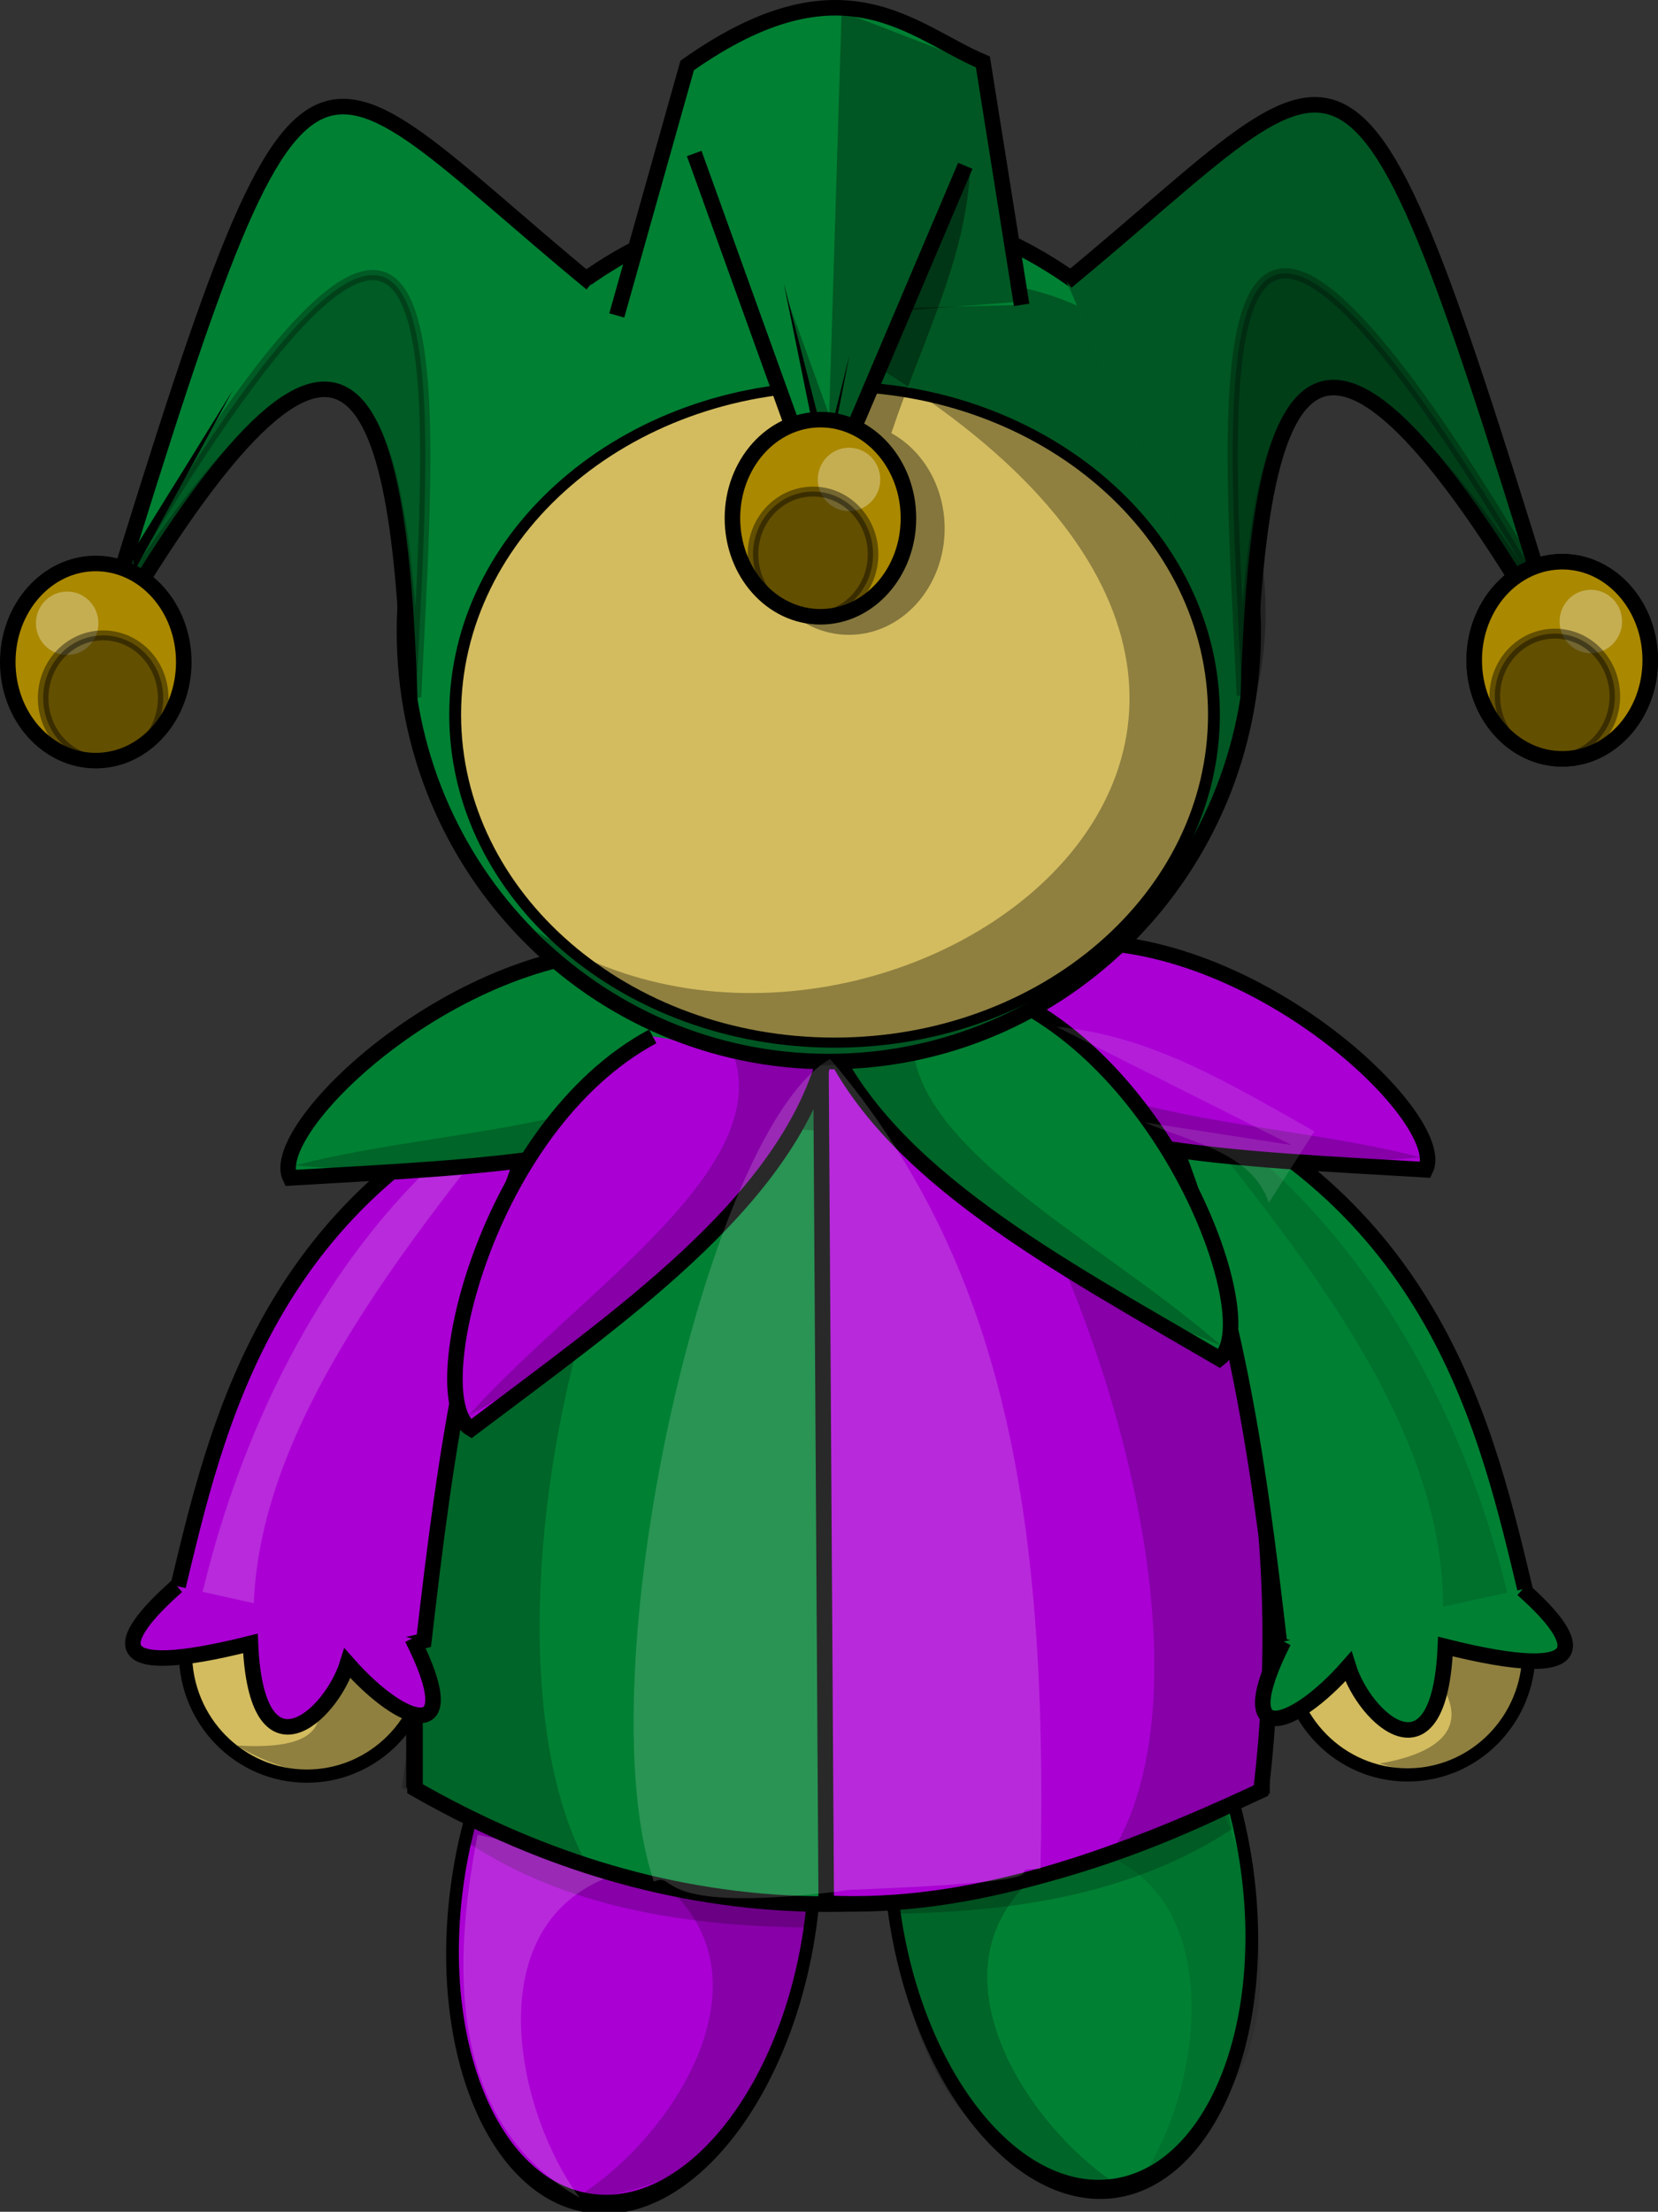 <?xml version="1.0" encoding="UTF-8" standalone="no"?>
<!-- Created with Inkscape (http://www.inkscape.org/) -->

<svg
   xmlns:dc="http://purl.org/dc/elements/1.1/"
   xmlns:cc="http://creativecommons.org/ns#"
   xmlns:rdf="http://www.w3.org/1999/02/22-rdf-syntax-ns#"
   xmlns:svg="http://www.w3.org/2000/svg"
   xmlns="http://www.w3.org/2000/svg"
   xmlns:sodipodi="http://sodipodi.sourceforge.net/DTD/sodipodi-0.dtd"
   xmlns:inkscape="http://www.inkscape.org/namespaces/inkscape"
   width="426.974"
   height="569.522"
   id="svg7305"
   version="1.1"
   inkscape:version="0.48.3.1 r9886"
   sodipodi:docname="arlequin.svg">
  <rect width="100%" height="100%" fill="#333333" stroke="none"/>
  <defs
     id="defs7307">
    <inkscape:perspective
       sodipodi:type="inkscape:persp3d"
       inkscape:vp_x="0 : 240 : 1"
       inkscape:vp_y="0 : 1000 : 0"
       inkscape:vp_z="640 : 240 : 1"
       inkscape:persp3d-origin="320 : 160 : 1"
       id="perspective7313" />
    <inkscape:perspective
       id="perspective7230"
       inkscape:persp3d-origin="0.5 : 0.33333333 : 1"
       inkscape:vp_z="1 : 0.5 : 1"
       inkscape:vp_y="0 : 1000 : 0"
       inkscape:vp_x="0 : 0.5 : 1"
       sodipodi:type="inkscape:persp3d" />
    <inkscape:perspective
       id="perspective7570"
       inkscape:persp3d-origin="0.5 : 0.33333333 : 1"
       inkscape:vp_z="1 : 0.5 : 1"
       inkscape:vp_y="0 : 1000 : 0"
       inkscape:vp_x="0 : 0.5 : 1"
       sodipodi:type="inkscape:persp3d" />
    <inkscape:perspective
       id="perspective8609"
       inkscape:persp3d-origin="0.5 : 0.33333333 : 1"
       inkscape:vp_z="1 : 0.5 : 1"
       inkscape:vp_y="0 : 1000 : 0"
       inkscape:vp_x="0 : 0.5 : 1"
       sodipodi:type="inkscape:persp3d" />
    <inkscape:perspective
       id="perspective14795"
       inkscape:persp3d-origin="0.5 : 0.33333333 : 1"
       inkscape:vp_z="1 : 0.5 : 1"
       inkscape:vp_y="0 : 1000 : 0"
       inkscape:vp_x="0 : 0.5 : 1"
       sodipodi:type="inkscape:persp3d" />
    <inkscape:perspective
       id="perspective4925"
       inkscape:persp3d-origin="0.5 : 0.33333333 : 1"
       inkscape:vp_z="1 : 0.5 : 1"
       inkscape:vp_y="0 : 1000 : 0"
       inkscape:vp_x="0 : 0.5 : 1"
       sodipodi:type="inkscape:persp3d" />
    <inkscape:perspective
       id="perspective4946"
       inkscape:persp3d-origin="0.5 : 0.33333333 : 1"
       inkscape:vp_z="1 : 0.5 : 1"
       inkscape:vp_y="0 : 1000 : 0"
       inkscape:vp_x="0 : 0.5 : 1"
       sodipodi:type="inkscape:persp3d" />
    <inkscape:perspective
       id="perspective3656"
       inkscape:persp3d-origin="0.5 : 0.33333333 : 1"
       inkscape:vp_z="1 : 0.5 : 1"
       inkscape:vp_y="0 : 1000 : 0"
       inkscape:vp_x="0 : 0.5 : 1"
       sodipodi:type="inkscape:persp3d" />
    <inkscape:perspective
       id="perspective3677"
       inkscape:persp3d-origin="0.5 : 0.33333333 : 1"
       inkscape:vp_z="1 : 0.5 : 1"
       inkscape:vp_y="0 : 1000 : 0"
       inkscape:vp_x="0 : 0.5 : 1"
       sodipodi:type="inkscape:persp3d" />
    <inkscape:perspective
       id="perspective7778"
       inkscape:persp3d-origin="0.5 : 0.33333333 : 1"
       inkscape:vp_z="1 : 0.5 : 1"
       inkscape:vp_y="0 : 1000 : 0"
       inkscape:vp_x="0 : 0.5 : 1"
       sodipodi:type="inkscape:persp3d" />
    <inkscape:perspective
       id="perspective8451"
       inkscape:persp3d-origin="0.5 : 0.33333333 : 1"
       inkscape:vp_z="1 : 0.5 : 1"
       inkscape:vp_y="0 : 1000 : 0"
       inkscape:vp_x="0 : 0.5 : 1"
       sodipodi:type="inkscape:persp3d" />
    <inkscape:perspective
       id="perspective8088"
       inkscape:persp3d-origin="0.5 : 0.33333333 : 1"
       inkscape:vp_z="1 : 0.5 : 1"
       inkscape:vp_y="0 : 1000 : 0"
       inkscape:vp_x="0 : 0.5 : 1"
       sodipodi:type="inkscape:persp3d" />
    <inkscape:perspective
       id="perspective7645"
       inkscape:persp3d-origin="0.5 : 0.33333333 : 1"
       inkscape:vp_z="1 : 0.5 : 1"
       inkscape:vp_y="0 : 1000 : 0"
       inkscape:vp_x="0 : 0.5 : 1"
       sodipodi:type="inkscape:persp3d" />
    <inkscape:perspective
       id="perspective9217"
       inkscape:persp3d-origin="0.5 : 0.33333333 : 1"
       inkscape:vp_z="1 : 0.5 : 1"
       inkscape:vp_y="0 : 1000 : 0"
       inkscape:vp_x="0 : 0.5 : 1"
       sodipodi:type="inkscape:persp3d" />
    <inkscape:perspective
       id="perspective17903"
       inkscape:persp3d-origin="0.5 : 0.33333333 : 1"
       inkscape:vp_z="1 : 0.5 : 1"
       inkscape:vp_y="0 : 1000 : 0"
       inkscape:vp_x="0 : 0.5 : 1"
       sodipodi:type="inkscape:persp3d" />
  </defs>
  <sodipodi:namedview
     id="base"
     pagecolor="#ffffff"
     bordercolor="#666666"
     borderopacity="1.0"
     inkscape:pageopacity="0.0"
     inkscape:pageshadow="2"
     inkscape:zoom="0.5478135"
     inkscape:cx="506.75008"
     inkscape:cy="325.87217"
     inkscape:current-layer="g16060"
     inkscape:document-units="px"
     showgrid="false"
     inkscape:window-width="1264"
     inkscape:window-height="715"
     inkscape:window-x="0"
     inkscape:window-y="48"
     inkscape:window-maximized="1"
     fit-margin-top="0"
     fit-margin-left="0"
     fit-margin-right="0"
     fit-margin-bottom="0" />
  <g
     id="layer1"
     inkscape:label="Layer 1"
     inkscape:groupmode="layer"
     transform="translate(-26.513,153.448)">
    <g
       id="g16060"
       transform="matrix(4,0,0,4,-6369.897,-4661.514)">
      <path
         d="m 311.429,356.416 c 0,15.286 -12.232,27.679 -27.321,27.679 -15.089,0 -27.321,-12.392 -27.321,-27.679 0,-15.286 12.232,-27.679 27.321,-27.679 15.089,0 27.321,12.392 27.321,27.679 z"
         sodipodi:ry="27.678572"
         sodipodi:rx="27.321428"
         sodipodi:cy="356.41592"
         sodipodi:cx="284.10715"
         id="path5403-8-7-2-3-7-7-1-4-9-5-1-55"
         style="color:#000000;fill:#d3bc5f;fill-opacity:1;fill-rule:nonzero;stroke:#000000;stroke-width:2.982px;stroke-linecap:butt;stroke-linejoin:miter;stroke-miterlimit:4;stroke-opacity:1;stroke-dasharray:none;stroke-dashoffset:0;marker:none;visibility:visible;display:inline;overflow:visible;enable-background:accumulate"
         sodipodi:type="arc"
         transform="matrix(0.286,0,0,0.286,1537.602,1131.502)" />
      <path
         sodipodi:nodetypes="ccccccc"
         id="path6893-1-9-3-4-6-5-0-7-1-6-98"
         d="m 1611.423,1231.933 7.702,3.157 c 1.744,3.791 -0.856,4.516 -4.798,4.293 5.602,3.283 8.764,1.413 11.364,-1.641 0.2,-2.095 1.31,-5.31 -0.505,-4.925 -4.714,1.919 -9.428,-0.71 -14.142,-2.273 l 0.379,1.389 z"
         style="opacity:0.322;color:#000000;fill:#000000;fill-opacity:1;fill-rule:nonzero;stroke:none;stroke-width:1px;marker:none;visibility:visible;display:inline;overflow:visible;enable-background:accumulate"
         inkscape:connector-curvature="0" />
      <g
         transform="translate(1287.742,38.988)"
         id="g7252-6-9-4-2-1-9-61-2">
        <path
           transform="matrix(0.286,0,0,0.286,320.72,1092.437)"
           sodipodi:type="arc"
           style="color:#000000;fill:#d3bc5f;fill-opacity:1;fill-rule:nonzero;stroke:#000000;stroke-width:2.982px;stroke-linecap:butt;stroke-linejoin:miter;stroke-miterlimit:4;stroke-opacity:1;stroke-dasharray:none;stroke-dashoffset:0;marker:none;visibility:visible;display:inline;overflow:visible;enable-background:accumulate"
           id="path5403-8-9-1-0-74-3-3-8-6-5-8-55-2"
           sodipodi:cx="284.10715"
           sodipodi:cy="356.41592"
           sodipodi:rx="27.321428"
           sodipodi:ry="27.678572"
           d="m 311.429,356.416 c 0,15.286 -12.232,27.679 -27.321,27.679 -15.089,0 -27.321,-12.392 -27.321,-27.679 0,-15.286 12.232,-27.679 27.321,-27.679 15.089,0 27.321,12.392 27.321,27.679 z" />
        <g
           id="g7249-2-1-1-7-9-4-4-2">
          <path
             sodipodi:nodetypes="ccccccc"
             id="path6893-5-9-7-1-0-9-0-5-7-8-7-7"
             d="m 394.433,1196.012 9.284,-0.16 c 2.546,3.306 0.352,5.04 -3.54,5.702 6.194,1.95 7.564,-1.583 9.416,-5.141 l -0.498,-4.263 c -4.167,2.923 -9.326,1.547 -14.27,1.076 -0.596,1.86 -0.262,1.86 -0.392,2.787 z"
             style="opacity:0.322;color:#000000;fill:#000000;fill-opacity:1;fill-rule:nonzero;stroke:none;stroke-width:1px;marker:none;visibility:visible;display:inline;overflow:visible;enable-background:accumulate"
             inkscape:connector-curvature="0" />
        </g>
      </g>
      <path
         sodipodi:nodetypes="cccc"
         id="path9073-8-4-3"
         d="m 1668.851,1249.153 2.365,-15.691 -2.729,15.51 0.364,0.182 z"
         style="fill:#000000;stroke:none"
         inkscape:connector-curvature="0" />
      <g
         id="g5353-2-9-3-4-6-9-7"
         transform="translate(821.601,-559.932)">
        <path
           sodipodi:type="arc"
           style="color:#000000;fill:#008033;fill-opacity:1;fill-rule:nonzero;stroke:#000000;stroke-width:0.552px;stroke-linecap:butt;stroke-linejoin:miter;stroke-miterlimit:4;stroke-opacity:1;stroke-dasharray:none;stroke-dashoffset:0;marker:none;visibility:visible;display:inline;overflow:visible;enable-background:accumulate"
           id="path6017-7-5-3-1-0-8-7-4-1-8-3-2-5"
           sodipodi:cx="266.68027"
           sodipodi:cy="450.3295"
           sodipodi:rx="7.8286824"
           sodipodi:ry="8.6494312"
           d="m 274.509,450.329 c 0,4.777 -3.505,8.649 -7.829,8.649 -4.324,0 -7.829,-3.872 -7.829,-8.649 0,-4.777 3.505,-8.649 7.829,-8.649 4.324,0 7.829,3.872 7.829,8.649 z"
           transform="matrix(-1.454,0.151,0.297,2.225,1100.427,766.358)" />
        <path
           sodipodi:type="arc"
           style="color:#000000;fill:#aa00d4;fill-opacity:1;fill-rule:nonzero;stroke:#000000;stroke-width:0.552px;stroke-linecap:butt;stroke-linejoin:miter;stroke-miterlimit:4;stroke-opacity:1;stroke-dasharray:none;stroke-dashoffset:0;marker:none;visibility:visible;display:inline;overflow:visible;enable-background:accumulate"
           id="path6017-6-6-5-9-9-2-8-1-7-9-0-64"
           sodipodi:cx="266.68027"
           sodipodi:cy="450.3295"
           sodipodi:rx="7.8286824"
           sodipodi:ry="8.6494312"
           d="m 274.509,450.329 c 0,4.777 -3.505,8.649 -7.829,8.649 -4.324,0 -7.829,-3.872 -7.829,-8.649 0,-4.777 3.505,-8.649 7.829,-8.649 4.324,0 7.829,3.872 7.829,8.649 z"
           transform="matrix(1.454,0.151,-0.297,2.225,564.301,767.319)" />
        <path
           style="color:#000000;fill:#cccccc;fill-opacity:1;fill-rule:nonzero;stroke:#000000;stroke-width:1px;stroke-linecap:butt;stroke-linejoin:miter;stroke-miterlimit:4;stroke-opacity:1;stroke-dasharray:none;stroke-dashoffset:0;marker:none;visibility:visible;display:inline;overflow:visible;enable-background:accumulate"
           d="m 804.152,1777.339 c 19.203,7.795 37.233,6.68 54.531,0 l 0,24.379 c -21.496,11.198 -39.644,8.531 -54.531,0 l 0,-24.379 z"
           id="rect5545-7-1-48-4-4-2-1-0-1-4-2-63"
           sodipodi:nodetypes="ccccc"
           inkscape:connector-curvature="0" />
        <path
           style="color:#000000;fill:#cccccc;fill-opacity:1;fill-rule:nonzero;stroke:none;stroke-width:1px;marker:none;visibility:visible;display:inline;overflow:visible;enable-background:accumulate"
           d="m 807.098,1776.703 -0.64,4.07 c 16.524,4.161 34.608,6.966 51.601,-0.833 -0.331,-1.544 -0.662,-2.933 -0.993,-4.312 l -49.968,1.075 z"
           id="path3059-3-0-7-6-2-3-7-8-3-7"
           sodipodi:nodetypes="ccccc"
           inkscape:connector-curvature="0" />
        <g
           id="g5345-1-9-4-2-1-75-9">
          <path
             sodipodi:nodetypes="cccc"
             id="path6197-8-2-6-8-5-2-0-3-0-7-2-9-7"
             d="m 851.498,1826.369 c 3.67,-6.06 5.128,-19.392 -5.57,-20.706 l 9.823,-3.211 c 3.564,7.726 5.453,18.363 -4.252,23.917 z"
             style="opacity:0.103;color:#000000;fill:#000000;fill-opacity:1;fill-rule:nonzero;stroke:none;stroke-width:1px;marker:none;visibility:visible;display:inline;overflow:visible;enable-background:accumulate"
             inkscape:connector-curvature="0" />
          <path
             sodipodi:nodetypes="ccccc"
             id="path6139-0-8-9-6-1-6-9-3-2-9-22-49"
             d="m 808.025,1804.069 c 7.578,3.143 14.951,4.95 22.054,5 l -0.625,1.964 c -7.965,-0.108 -15.479,-1.311 -21.786,-5.446 l 0.357,-1.518 z"
             style="opacity:0.21;color:#000000;fill:#000000;fill-opacity:1;fill-rule:nonzero;stroke:none;stroke-width:1px;marker:none;visibility:visible;display:inline;overflow:visible;enable-background:accumulate"
             inkscape:connector-curvature="0" />
          <path
             sodipodi:nodetypes="ccccc"
             id="path6139-9-4-9-6-9-3-1-0-9-2-3-8-1"
             d="m 856.463,1803.176 c -7.578,3.143 -14.951,4.95 -22.054,5 l 0.625,1.964 c 7.965,-0.108 15.479,-1.311 21.786,-5.446 l -0.357,-1.518 z"
             style="opacity:0.21;color:#000000;fill:#000000;fill-opacity:1;fill-rule:nonzero;stroke:none;stroke-width:1px;marker:none;visibility:visible;display:inline;overflow:visible;enable-background:accumulate"
             inkscape:connector-curvature="0" />
          <path
             sodipodi:nodetypes="cccc"
             id="path6197-17-7-2-2-3-5-8-1-6-9-97-7"
             d="m 814.543,1828.444 c 6.089,-3.622 13.645,-14.703 4.821,-20.893 l 10.179,1.786 c -0.487,8.494 -3.823,18.77 -15,19.107 z"
             style="opacity:0.21;color:#000000;fill:#000000;fill-opacity:1;fill-rule:nonzero;stroke:none;stroke-width:1px;marker:none;visibility:visible;display:inline;overflow:visible;enable-background:accumulate"
             inkscape:connector-curvature="0" />
          <path
             sodipodi:nodetypes="cccc"
             id="path6197-1-9-3-1-2-3-9-8-9-1-0-36-06"
             d="m 849.908,1827.885 c -6.089,-3.622 -13.645,-14.703 -4.821,-20.893 l -10.179,1.786 c 0.487,8.494 3.823,18.77 15,19.107 z"
             style="opacity:0.21;color:#000000;fill:#000000;fill-opacity:1;fill-rule:nonzero;stroke:none;stroke-width:1px;marker:none;visibility:visible;display:inline;overflow:visible;enable-background:accumulate"
             inkscape:connector-curvature="0" />
          <path
             sodipodi:nodetypes="cccc"
             id="path6197-8-5-3-6-7-4-8-4-5-6-0-8-12-0"
             d="m 814.83,1828.434 c -4.248,-5.67 -7.011,-18.794 3.506,-21.153 l -10.091,-2.229 c -1.065,5.779 -2.987,17.979 6.585,23.382 z"
             style="opacity:0.163;color:#000000;fill:#ffffff;fill-opacity:1;fill-rule:nonzero;stroke:none;stroke-width:1px;marker:none;visibility:visible;display:inline;overflow:visible;enable-background:accumulate"
             inkscape:connector-curvature="0" />
        </g>
      </g>
      <path
         d="m 311.429,356.416 c 0,15.286 -12.232,27.679 -27.321,27.679 -15.089,0 -27.321,-12.392 -27.321,-27.679 0,-15.286 12.232,-27.679 27.321,-27.679 15.089,0 27.321,12.392 27.321,27.679 z"
         sodipodi:ry="27.678572"
         sodipodi:rx="27.321428"
         sodipodi:cy="356.41592"
         sodipodi:cx="284.10715"
         id="path5403-1-1-6-9-22-2-0-9-6-8-93-8"
         style="color:#000000;fill:#008033;fill-opacity:1;fill-rule:nonzero;stroke:#000000;stroke-width:1px;stroke-linecap:butt;stroke-linejoin:miter;stroke-miterlimit:4;stroke-opacity:1;stroke-dasharray:none;stroke-dashoffset:0;marker:none;visibility:visible;display:inline;overflow:visible;enable-background:accumulate"
         sodipodi:type="arc"
         transform="translate(1369.111,860.305)" />
      <path
         sodipodi:nodetypes="ccccc"
         id="rect5545-7-1-48-8-3-9-3-1-5-1-5"
         d="m 1625.822,1217.785 c 19.203,7.795 37.233,6.68 54.531,0 l 0,24.379 c -21.496,11.198 -39.644,8.531 -54.531,0 l 0,-24.379 z"
         style="color:#000000;fill:#008033;fill-opacity:1;fill-rule:nonzero;stroke:#000000;stroke-width:1px;stroke-linecap:butt;stroke-linejoin:miter;stroke-miterlimit:4;stroke-opacity:1;stroke-dasharray:none;stroke-dashoffset:0;marker:none;visibility:visible;display:inline;overflow:visible;enable-background:accumulate"
         inkscape:connector-curvature="0" />
      <path
         sodipodi:nodetypes="ccccc"
         id="path3059-3-9-7-6-38-5-0-94-3"
         d="m 1628.767,1217.149 -0.64,4.07 c 16.524,4.161 34.608,6.966 51.601,-0.833 -0.331,-1.544 -0.662,-2.933 -0.993,-4.312 l -49.968,1.075 z"
         style="color:#000000;fill:#008033;fill-opacity:1;fill-rule:nonzero;stroke:none;stroke-width:1px;marker:none;visibility:visible;display:inline;overflow:visible;enable-background:accumulate"
         inkscape:connector-curvature="0" />
      <path
         sodipodi:nodetypes="cccc"
         id="path5614-3-8-8-8-3-1-0-1-6-0-4"
         d="m 1634.963,1196.209 c -18.707,7.428 -21.936,22.738 -24.464,33.214 4.046,4.074 9.467,4.851 15.893,3.214 1.404,-12.143 2.969,-24.286 8.572,-36.428 z"
         style="color:#000000;fill:#aa00d4;fill-opacity:1;fill-rule:nonzero;stroke:#000000;stroke-width:1px;stroke-linecap:butt;stroke-linejoin:miter;stroke-miterlimit:4;stroke-opacity:1;stroke-dasharray:none;stroke-dashoffset:0;marker:none;visibility:visible;display:inline;overflow:visible;enable-background:accumulate"
         inkscape:connector-curvature="0" />
      <path
         sodipodi:nodetypes="ccccccc"
         id="path5951-5-5-3-3-9-3-0-9-9-8-9"
         d="m 1644.865,1194.337 c -10.777,15.141 -14.325,42.42 -7.615,53.327 l -12.288,-5.559 1.607,-10.893 c 1.779,-12.392 3.704,-24.722 8.75,-35.714 l 4.273,-2.801 5.273,1.641 z"
         style="opacity:0.21;fill:#000000;stroke:none"
         inkscape:connector-curvature="0" />
      <path
         sodipodi:nodetypes="cccc"
         id="path6260-6-1-8-3-2-8-6-1-5-0-85"
         d="m 1633.157,1197.185 c -8.817,11.043 -19.07,23.725 -17.588,36.414 -2.361,-1.067 -2.712,0.297 -4.094,-0.933 2.107,-11.396 8.442,-27.326 21.682,-35.481 z"
         style="opacity:0.167;color:#000000;fill:#ffffff;fill-opacity:1;fill-rule:nonzero;stroke:none;stroke-width:1px;marker:none;visibility:visible;display:inline;overflow:visible;enable-background:accumulate"
         inkscape:connector-curvature="0" />
      <path
         transform="matrix(0.88,0,0,0.543,-161.6,777.431)"
         d="m 2074.805,765.579 c 0,6.796 -5.902,12.305 -13.184,12.305 -7.281,0 -13.184,-5.509 -13.184,-12.305 0,-6.796 5.902,-12.305 13.184,-12.305 7.281,0 13.184,5.509 13.184,12.305 z"
         sodipodi:ry="12.304688"
         sodipodi:rx="13.183594"
         sodipodi:cy="765.57886"
         sodipodi:cx="2061.6211"
         id="path8851-0-5-1"
         style="opacity:0.27;color:#000000;fill:#000000;fill-opacity:1;fill-rule:nonzero;stroke:none;stroke-width:1.289px;marker:none;visibility:visible;display:inline;overflow:visible;enable-background:accumulate"
         sodipodi:type="arc" />
      <path
         sodipodi:nodetypes="cccccc"
         transform="translate(0,308.268)"
         id="path15062"
         d="m 1651.956,887.102 0.34,54.166 c 9.368,0.463 18.622,-2.882 27.99,-7.252 2.19,-18.17 -1.979,-34.373 -7.479,-44.874 -2.946,-4.009 -5.893,-4.771 -8.839,-5.213 l -12.012,3.173 z"
         style="fill:#aa00d4;stroke:#000000;stroke-width:1px;stroke-linecap:butt;stroke-linejoin:miter;stroke-opacity:1"
         inkscape:connector-curvature="0" />
      <path
         sodipodi:nodetypes="ccccccc"
         id="path5951-4-9-9-1-1-2-8-5-4-6-0-5"
         d="m 1660.025,1194.759 c 10.777,15.141 17.403,40.535 10.692,51.442 l 9.842,-4.306 -0.141,-11.227 c 1.17,-9.303 -2.672,-24.502 -9.206,-35.885 l -5.231,-2.409 -5.957,2.385 z"
         style="opacity:0.21;fill:#000000;stroke:none"
         inkscape:connector-curvature="0" />
      <g
         transform="translate(3.205,-3.526)"
         id="g15209">
        <path
           style="color:#000000;fill:#008033;fill-opacity:1;fill-rule:nonzero;stroke:#000000;stroke-width:1px;stroke-linecap:butt;stroke-linejoin:miter;stroke-miterlimit:4;stroke-opacity:1;stroke-dasharray:none;stroke-dashoffset:0;marker:none;visibility:visible;display:inline;overflow:visible;enable-background:accumulate"
           d="m 1638.301,883.518 c -12.203,-1.14 -25.335,11.308 -23.718,14.583 12.005,-0.726 24.43,-0.956 31.891,-7.051"
           id="path15142"
           transform="translate(0,308.268)"
           sodipodi:nodetypes="ccc"
           inkscape:connector-curvature="0" />
        <path
           style="opacity:0.21;color:#000000;fill:#000000;fill-opacity:1;fill-rule:nonzero;stroke:none;stroke-width:1px;marker:none;visibility:visible;display:inline;overflow:visible;enable-background:accumulate"
           d="m 1614.904,897.3 c 10.415,-2.746 26.115,-2.188 27.244,-10.737 l 4.327,4.808 c -6.073,4.686 -15.687,7.216 -31.57,5.929 z"
           id="path15186"
           transform="translate(0,308.268)"
           sodipodi:nodetypes="cccc"
           inkscape:connector-curvature="0" />
      </g>
      <g
         id="g15209-0"
         transform="matrix(0.833,-0.553,0.553,0.833,-382.637,1106.956)">
        <path
           style="color:#000000;fill:#aa00d4;fill-opacity:1;fill-rule:nonzero;stroke:#000000;stroke-width:1px;stroke-linecap:butt;stroke-linejoin:miter;stroke-miterlimit:4;stroke-opacity:1;stroke-dasharray:none;stroke-dashoffset:0;marker:none;visibility:visible;display:inline;overflow:visible;enable-background:accumulate"
           d="m 1638.301,883.518 c -12.203,-1.14 -25.335,11.308 -23.718,14.583 12.005,-0.726 24.43,-0.956 31.891,-7.051"
           id="path15142-2"
           transform="translate(0,308.268)"
           sodipodi:nodetypes="ccc"
           inkscape:connector-curvature="0" />
        <path
           style="opacity:0.21;color:#000000;fill:#000000;fill-opacity:1;fill-rule:nonzero;stroke:none;stroke-width:1px;marker:none;visibility:visible;display:inline;overflow:visible;enable-background:accumulate"
           d="m 1614.904,897.3 c 10.415,-2.746 26.115,-2.188 27.244,-10.737 l 4.327,4.808 c -6.073,4.686 -15.687,7.216 -31.57,5.929 z"
           id="path15186-4"
           transform="translate(0,308.268)"
           sodipodi:nodetypes="cccc"
           inkscape:connector-curvature="0" />
      </g>
      <path
         sodipodi:nodetypes="cccc"
         id="path5614-8-2-9-8-1-4-3-6-7-1-6-03"
         d="m 1672.921,1196.517 c 18.707,7.428 21.936,22.738 24.464,33.214 -4.046,4.074 -9.467,4.851 -15.893,3.214 -1.404,-12.143 -2.969,-24.286 -8.571,-36.429 z"
         style="color:#000000;fill:#008033;fill-opacity:1;fill-rule:nonzero;stroke:#000000;stroke-width:1px;stroke-linecap:butt;stroke-linejoin:miter;stroke-miterlimit:4;stroke-opacity:1;stroke-dasharray:none;stroke-dashoffset:0;marker:none;visibility:visible;display:inline;overflow:visible;enable-background:accumulate"
         inkscape:connector-curvature="0" />
      <path
         sodipodi:nodetypes="cccc"
         id="path6260-4-2-2-5-5-8-4-8-7-3-69-6"
         d="m 1675.009,1197.796 c 8.817,11.043 18.334,22.663 16.852,35.352 1.952,0.322 3.529,0.625 4.911,-0.606 -2.107,-11.396 -8.524,-26.591 -21.764,-34.746 z"
         style="opacity:0.124;color:#000000;fill:#000000;fill-opacity:1;fill-rule:nonzero;stroke:none;stroke-width:1px;marker:none;visibility:visible;display:inline;overflow:visible;enable-background:accumulate"
         inkscape:connector-curvature="0" />
      <g
         id="g15209-2"
         transform="matrix(-1,0,0,1,3305.461,-4.05)">
        <path
           style="color:#000000;fill:#aa00d4;fill-opacity:1;fill-rule:nonzero;stroke:#000000;stroke-width:1px;stroke-linecap:butt;stroke-linejoin:miter;stroke-miterlimit:4;stroke-opacity:1;stroke-dasharray:none;stroke-dashoffset:0;marker:none;visibility:visible;display:inline;overflow:visible;enable-background:accumulate"
           d="m 1638.301,883.518 c -12.203,-1.14 -25.335,11.308 -23.718,14.583 12.005,-0.726 24.43,-0.956 31.891,-7.051"
           id="path15142-5"
           transform="translate(0,308.268)"
           sodipodi:nodetypes="ccc"
           inkscape:connector-curvature="0" />
        <path
           style="opacity:0.21;color:#000000;fill:#000000;fill-opacity:1;fill-rule:nonzero;stroke:none;stroke-width:1px;marker:none;visibility:visible;display:inline;overflow:visible;enable-background:accumulate"
           d="m 1614.904,897.3 c 10.415,-2.746 26.115,-2.188 27.244,-10.737 l 4.327,4.808 c -6.073,4.686 -15.687,7.216 -31.57,5.929 z"
           id="path15186-8"
           transform="translate(0,308.268)"
           sodipodi:nodetypes="cccc"
           inkscape:connector-curvature="0" />
      </g>
      <g
         id="g15209-6"
         transform="matrix(-0.892,-0.451,-0.451,0.892,3661.886,866.574)">
        <path
           style="color:#000000;fill:#008033;fill-opacity:1;fill-rule:nonzero;stroke:#000000;stroke-width:1px;stroke-linecap:butt;stroke-linejoin:miter;stroke-miterlimit:4;stroke-opacity:1;stroke-dasharray:none;stroke-dashoffset:0;marker:none;visibility:visible;display:inline;overflow:visible;enable-background:accumulate"
           d="m 1638.301,883.518 c -12.203,-1.14 -25.335,11.308 -23.718,14.583 12.005,-0.726 24.43,-0.956 31.891,-7.051"
           id="path15142-57"
           transform="translate(0,308.268)"
           sodipodi:nodetypes="ccc"
           inkscape:connector-curvature="0" />
        <path
           style="opacity:0.21;color:#000000;fill:#000000;fill-opacity:1;fill-rule:nonzero;stroke:none;stroke-width:1px;marker:none;visibility:visible;display:inline;overflow:visible;enable-background:accumulate"
           d="m 1614.904,897.3 c 10.415,-2.746 26.115,-2.188 27.244,-10.737 l 4.327,4.808 c -6.073,4.686 -15.687,7.216 -31.57,5.929 z"
           id="path15186-1"
           transform="translate(0,308.268)"
           sodipodi:nodetypes="cccc"
           inkscape:connector-curvature="0" />
      </g>
      <path
         transform="translate(1368.355,811.26)"
         d="m 311.429,356.416 c 0,15.286 -12.232,27.679 -27.321,27.679 -15.089,0 -27.321,-12.392 -27.321,-27.679 0,-15.286 12.232,-27.679 27.321,-27.679 15.089,0 27.321,12.392 27.321,27.679 z"
         sodipodi:ry="27.678572"
         sodipodi:rx="27.321428"
         sodipodi:cy="356.41592"
         sodipodi:cx="284.10715"
         id="path5403-5-2-3-2-8-5-6-9-3-3-4"
         style="color:#000000;fill:#008033;fill-opacity:1;fill-rule:nonzero;stroke:#000000;stroke-width:1px;stroke-linecap:butt;stroke-linejoin:miter;stroke-miterlimit:4;stroke-opacity:1;stroke-dasharray:none;stroke-dashoffset:0;marker:none;visibility:visible;display:inline;overflow:visible;enable-background:accumulate"
         sodipodi:type="arc" />
      <path
         transform="matrix(0.894,0,0,0.763,1398.839,901.071)"
         d="m 311.429,356.416 c 0,15.286 -12.232,27.679 -27.321,27.679 -15.089,0 -27.321,-12.392 -27.321,-27.679 0,-15.286 12.232,-27.679 27.321,-27.679 15.089,0 27.321,12.392 27.321,27.679 z"
         sodipodi:ry="27.678572"
         sodipodi:rx="27.321428"
         sodipodi:cy="356.41592"
         sodipodi:cx="284.10715"
         id="path5403-5-2-3-2-8-5-6-9-3-3-4-0"
         style="color:#000000;fill:#d3bc5f;fill-opacity:1;fill-rule:nonzero;stroke:#000000;stroke-width:0.852px;stroke-linecap:butt;stroke-linejoin:miter;stroke-miterlimit:4;stroke-opacity:1;stroke-dasharray:none;stroke-dashoffset:0;marker:none;visibility:visible;display:inline;overflow:visible;enable-background:accumulate"
         sodipodi:type="arc" />
      <path
         sodipodi:nodetypes="cccccc"
         id="path5975-5-7-7-47-4-4-7-3-0-3-36"
         d="m 1666.089,1247.336 c -3.308,-0.044 3.924,0.716 -12.288,1.339 -0.511,0.024 -1.315,0.261 -0.819,0.117 -12.136,1.43 -10.189,-1.324 -11.785,-0.648 -4.491,-13.38 3.443,-48.477 11.348,-52.957 11.024,12.954 14.055,28.958 13.544,52.149 z"
         style="opacity:0.163;color:#000000;fill:#ffffff;fill-opacity:1;fill-rule:nonzero;stroke:none;stroke-width:1px;marker:none;visibility:visible;display:inline;overflow:visible;enable-background:accumulate"
         inkscape:connector-curvature="0" />
      <path
         sodipodi:nodetypes="cccccc"
         id="path10014-8-3"
         d="m 1667.122,1193.113 15.137,7.617 -9.473,-1.465 c 3.077,1.318 6.872,1.917 8.008,5.176 l 2.93,-4.59 c -5.556,-3.142 -10.529,-6.177 -16.602,-6.738 z"
         style="opacity:0.12;color:#000000;fill:#ffffff;fill-opacity:1;fill-rule:nonzero;stroke:none;stroke-width:0.836px;marker:none;visibility:visible;display:inline;overflow:visible;enable-background:accumulate"
         inkscape:connector-curvature="0" />
      <path
         sodipodi:nodetypes="cccc"
         transform="translate(0,308.268)"
         id="path15323"
         d="m 1610.497,920.857 c -4.009,3.547 -4.858,6.087 4.728,3.686 0.391,9.03 5.193,4.684 6.25,1.282 3.66,4.163 7.648,5.287 4.167,-1.603"
         style="color:#000000;fill:#aa00d4;fill-opacity:1;fill-rule:nonzero;stroke:#000000;stroke-width:1px;stroke-linecap:butt;stroke-linejoin:miter;stroke-miterlimit:4;stroke-opacity:1;stroke-dasharray:none;stroke-dashoffset:0;marker:none;visibility:visible;display:inline;overflow:visible;enable-background:accumulate"
         inkscape:connector-curvature="0" />
      <path
         sodipodi:nodetypes="cccc"
         id="path15323-3"
         d="m 1697.126,1229.324 c 4.009,3.547 4.617,6.087 -4.968,3.686 -0.391,9.03 -5.193,4.684 -6.25,1.282 -3.66,4.163 -7.648,5.287 -4.167,-1.603"
         style="color:#000000;fill:#008033;fill-opacity:1;fill-rule:nonzero;stroke:#000000;stroke-width:1px;stroke-linecap:butt;stroke-linejoin:miter;stroke-miterlimit:4;stroke-opacity:1;stroke-dasharray:none;stroke-dashoffset:0;marker:none;visibility:visible;display:inline;overflow:visible;enable-background:accumulate"
         inkscape:connector-curvature="0" />
      <path
         sodipodi:nodetypes="cccssc"
         id="path4675-4-4-9-6-6-0-8-6-1"
         d="m 1651.251,1148.176 c 45.204,23.867 5.087,53.607 -17.573,38.809 14.403,16.16 36.997,7.493 44.077,-9.094 7.641,-15.151 -1.289,-30.45 -13.624,-32.505 -0.693,-0.115 -1.396,-0.189 -2.108,-0.219 -3.48,-0.144 -7.161,0.766 -10.771,3.009 z"
         style="opacity:0.322;color:#000000;fill:#000000;fill-opacity:1;fill-rule:nonzero;stroke:none;stroke-width:1px;marker:none;visibility:visible;display:inline;overflow:visible;enable-background:accumulate"
         inkscape:connector-curvature="0" />
      <g
         transform="translate(0,1.234)"
         id="g15556">
        <path
           style="color:#000000;fill:#008033;fill-opacity:1;fill-rule:nonzero;stroke:#000000;stroke-width:1px;stroke-linecap:butt;stroke-linejoin:miter;stroke-miterlimit:4;stroke-opacity:1;stroke-dasharray:none;stroke-dashoffset:0;marker:none;visibility:visible;display:inline;overflow:visible;enable-background:accumulate"
           d="m 1637.179,835.761 c -19.118,-15.737 -18.045,-21.241 -32.051,24.359 16.337,-28.545 19.719,-18.235 20.353,2.404"
           id="path15462"
           transform="translate(0,308.268)"
           sodipodi:nodetypes="ccc"
           inkscape:connector-curvature="0" />
        <path
           sodipodi:type="arc"
           style="color:#000000;fill:#aa8800;fill-opacity:1;fill-rule:nonzero;stroke:#000000;stroke-width:1px;stroke-linecap:butt;stroke-linejoin:miter;stroke-miterlimit:4;stroke-opacity:1;stroke-dasharray:none;stroke-dashoffset:0;marker:none;visibility:visible;display:inline;overflow:visible;enable-background:accumulate"
           id="path15507"
           sodipodi:cx="1605.2683"
           sodipodi:cy="860.13251"
           sodipodi:rx="5.6659198"
           sodipodi:ry="6.34583"
           d="m 1610.934,860.133 c 0,3.505 -2.537,6.346 -5.666,6.346 -3.129,0 -5.666,-2.841 -5.666,-6.346 0,-3.505 2.537,-6.346 5.666,-6.346 3.129,0 5.666,2.841 5.666,6.346 z"
           transform="translate(0,308.268)" />
        <path
           sodipodi:type="arc"
           style="opacity:0.322;color:#000000;fill:#ffffff;fill-opacity:1;fill-rule:nonzero;stroke:none;stroke-width:1px;marker:none;visibility:visible;display:inline;overflow:visible;enable-background:accumulate"
           id="path15509"
           sodipodi:cx="1604.1068"
           sodipodi:cy="859.05597"
           sodipodi:rx="2.0114014"
           sodipodi:ry="2.606323"
           d="m 1606.118,859.056 c 0,1.439 -0.9,2.606 -2.011,2.606 -1.111,0 -2.011,-1.167 -2.011,-2.606 0,-1.439 0.9,-2.606 2.011,-2.606 1.111,0 2.011,1.167 2.011,2.606 z"
           transform="matrix(1,0,0,0.783,-0.68,493.263)" />
        <path
           transform="matrix(0.682,0,0,0.636,510.953,623.676)"
           sodipodi:type="arc"
           style="opacity:0.416;color:#000000;fill:#000000;fill-opacity:1;fill-rule:nonzero;stroke:#000000;stroke-width:1px;stroke-linecap:butt;stroke-linejoin:miter;stroke-miterlimit:4;stroke-opacity:1;stroke-dasharray:none;stroke-dashoffset:0;marker:none;visibility:visible;display:inline;overflow:visible;enable-background:accumulate"
           id="path15507-1"
           sodipodi:cx="1605.2683"
           sodipodi:cy="860.13251"
           sodipodi:rx="5.6659198"
           sodipodi:ry="6.34583"
           d="m 1610.934,860.133 c 0,3.505 -2.537,6.346 -5.666,6.346 -3.129,0 -5.666,-2.841 -5.666,-6.346 0,-3.505 2.537,-6.346 5.666,-6.346 3.129,0 5.666,2.841 5.666,6.346 z" />
        <path
           style="opacity:0.292;color:#000000;fill:#000000;fill-opacity:1;fill-rule:nonzero;stroke:#000000;stroke-width:0.659px;stroke-linecap:butt;stroke-linejoin:miter;stroke-miterlimit:4;stroke-opacity:1;stroke-dasharray:none;stroke-dashoffset:0;marker:none;visibility:visible;display:inline;overflow:visible;enable-background:accumulate"
           d="m 1607.308,854.24 c 21.759,-36.472 19.614,-12.962 18.584,8.159 -0.848,-16.762 -2.8,-30.489 -17.904,-8.046 l -0.68,-0.113 z"
           id="path15533"
           transform="translate(0,308.268)"
           sodipodi:nodetypes="cccc"
           inkscape:connector-curvature="0" />
      </g>
      <g
         id="g15789">
        <g
           transform="matrix(-1,0,0,1,3304.948,1.12)"
           id="g15556-5">
          <path
             sodipodi:nodetypes="ccc"
             transform="translate(0,308.268)"
             id="path15462-9"
             d="m 1637.179,835.761 c -19.118,-15.737 -18.045,-21.241 -32.051,24.359 16.337,-28.545 19.719,-18.235 20.353,2.404"
             style="color:#000000;fill:#008033;fill-opacity:1;fill-rule:nonzero;stroke:#000000;stroke-width:1px;stroke-linecap:butt;stroke-linejoin:miter;stroke-miterlimit:4;stroke-opacity:1;stroke-dasharray:none;stroke-dashoffset:0;marker:none;visibility:visible;display:inline;overflow:visible;enable-background:accumulate"
             inkscape:connector-curvature="0" />
          <path
             transform="translate(0,308.268)"
             d="m 1610.934,860.133 c 0,3.505 -2.537,6.346 -5.666,6.346 -3.129,0 -5.666,-2.841 -5.666,-6.346 0,-3.505 2.537,-6.346 5.666,-6.346 3.129,0 5.666,2.841 5.666,6.346 z"
             sodipodi:ry="6.34583"
             sodipodi:rx="5.6659198"
             sodipodi:cy="860.13251"
             sodipodi:cx="1605.2683"
             id="path15507-3"
             style="color:#000000;fill:#aa8800;fill-opacity:1;fill-rule:nonzero;stroke:#000000;stroke-width:1px;stroke-linecap:butt;stroke-linejoin:miter;stroke-miterlimit:4;stroke-opacity:1;stroke-dasharray:none;stroke-dashoffset:0;marker:none;visibility:visible;display:inline;overflow:visible;enable-background:accumulate"
             sodipodi:type="arc" />
          <path
             transform="matrix(1,0,0,0.783,-0.68,493.263)"
             d="m 1606.118,859.056 c 0,1.439 -0.9,2.606 -2.011,2.606 -1.111,0 -2.011,-1.167 -2.011,-2.606 0,-1.439 0.9,-2.606 2.011,-2.606 1.111,0 2.011,1.167 2.011,2.606 z"
             sodipodi:ry="2.606323"
             sodipodi:rx="2.0114014"
             sodipodi:cy="859.05597"
             sodipodi:cx="1604.1068"
             id="path15509-4"
             style="opacity:0.322;color:#000000;fill:#ffffff;fill-opacity:1;fill-rule:nonzero;stroke:none;stroke-width:1px;marker:none;visibility:visible;display:inline;overflow:visible;enable-background:accumulate"
             sodipodi:type="arc" />
          <path
             d="m 1610.934,860.133 c 0,3.505 -2.537,6.346 -5.666,6.346 -3.129,0 -5.666,-2.841 -5.666,-6.346 0,-3.505 2.537,-6.346 5.666,-6.346 3.129,0 5.666,2.841 5.666,6.346 z"
             sodipodi:ry="6.34583"
             sodipodi:rx="5.6659198"
             sodipodi:cy="860.13251"
             sodipodi:cx="1605.2683"
             id="path15507-1-1"
             style="opacity:0.416;color:#000000;fill:#000000;fill-opacity:1;fill-rule:nonzero;stroke:#000000;stroke-width:1px;stroke-linecap:butt;stroke-linejoin:miter;stroke-miterlimit:4;stroke-opacity:1;stroke-dasharray:none;stroke-dashoffset:0;marker:none;visibility:visible;display:inline;overflow:visible;enable-background:accumulate"
             sodipodi:type="arc"
             transform="matrix(0.682,0,0,0.636,510.953,623.676)" />
          <path
             sodipodi:nodetypes="cccc"
             transform="translate(0,308.268)"
             id="path15533-5"
             d="m 1607.308,854.24 c 21.759,-36.472 19.614,-12.962 18.584,8.159 -0.848,-16.762 -2.8,-30.489 -17.904,-8.046 l -0.68,-0.113 z"
             style="opacity:0.292;color:#000000;fill:#000000;fill-opacity:1;fill-rule:nonzero;stroke:#000000;stroke-width:0.659px;stroke-linecap:butt;stroke-linejoin:miter;stroke-miterlimit:4;stroke-opacity:1;stroke-dasharray:none;stroke-dashoffset:0;marker:none;visibility:visible;display:inline;overflow:visible;enable-background:accumulate"
             inkscape:connector-curvature="0" />
        </g>
        <path
           style="opacity:0.322;color:#000000;fill:#000000;fill-opacity:1;fill-rule:nonzero;stroke:none;stroke-width:1px;marker:none;visibility:visible;display:inline;overflow:visible;enable-background:accumulate"
           d="m 1667.769,1145.149 c 19.118,-15.737 18.045,-21.241 32.051,24.359 -16.337,-28.544 -19.719,-18.235 -20.353,2.404"
           id="path15462-9-8"
           sodipodi:nodetypes="ccc"
           inkscape:connector-curvature="0" />
        <g
           id="g15753">
          <path
             transform="matrix(-1,0,0,1,3304.948,309.388)"
             d="m 1610.934,860.133 c 0,3.505 -2.537,6.346 -5.666,6.346 -3.129,0 -5.666,-2.841 -5.666,-6.346 0,-3.505 2.537,-6.346 5.666,-6.346 3.129,0 5.666,2.841 5.666,6.346 z"
             sodipodi:ry="6.34583"
             sodipodi:rx="5.6659198"
             sodipodi:cy="860.13251"
             sodipodi:cx="1605.2683"
             id="path15507-3-3"
             style="color:#000000;fill:#aa8800;fill-opacity:1;fill-rule:nonzero;stroke:#000000;stroke-width:1px;stroke-linecap:butt;stroke-linejoin:miter;stroke-miterlimit:4;stroke-opacity:1;stroke-dasharray:none;stroke-dashoffset:0;marker:none;visibility:visible;display:inline;overflow:visible;enable-background:accumulate"
             sodipodi:type="arc" />
          <path
             transform="matrix(-1,0,0,0.783,3305.628,494.383)"
             d="m 1606.118,859.056 c 0,1.439 -0.9,2.606 -2.011,2.606 -1.111,0 -2.011,-1.167 -2.011,-2.606 0,-1.439 0.9,-2.606 2.011,-2.606 1.111,0 2.011,1.167 2.011,2.606 z"
             sodipodi:ry="2.606323"
             sodipodi:rx="2.0114014"
             sodipodi:cy="859.05597"
             sodipodi:cx="1604.1068"
             id="path15509-4-5"
             style="opacity:0.322;color:#000000;fill:#ffffff;fill-opacity:1;fill-rule:nonzero;stroke:none;stroke-width:1px;marker:none;visibility:visible;display:inline;overflow:visible;enable-background:accumulate"
             sodipodi:type="arc" />
          <path
             d="m 1610.934,860.133 c 0,3.505 -2.537,6.346 -5.666,6.346 -3.129,0 -5.666,-2.841 -5.666,-6.346 0,-3.505 2.537,-6.346 5.666,-6.346 3.129,0 5.666,2.841 5.666,6.346 z"
             sodipodi:ry="6.34583"
             sodipodi:rx="5.6659198"
             sodipodi:cy="860.13251"
             sodipodi:cx="1605.2683"
             id="path15507-1-1-6"
             style="opacity:0.416;color:#000000;fill:#000000;fill-opacity:1;fill-rule:nonzero;stroke:#000000;stroke-width:1px;stroke-linecap:butt;stroke-linejoin:miter;stroke-miterlimit:4;stroke-opacity:1;stroke-dasharray:none;stroke-dashoffset:0;marker:none;visibility:visible;display:inline;overflow:visible;enable-background:accumulate"
             sodipodi:type="arc"
             transform="matrix(-0.682,0,0,0.636,2793.996,624.797)" />
        </g>
      </g>
      <path
         sodipodi:nodetypes="cccc"
         transform="translate(0,308.268)"
         id="path15802"
         d="m 1638.811,839.055 4.533,-16.091 c 10.075,-7.124 14.473,-2.157 19.038,-0.227 l 2.493,15.638"
         style="color:#000000;fill:#008033;fill-opacity:1;fill-rule:nonzero;stroke:#000000;stroke-width:1px;stroke-linecap:butt;stroke-linejoin:miter;stroke-miterlimit:4;stroke-opacity:1;stroke-dasharray:none;stroke-dashoffset:0;marker:none;visibility:visible;display:inline;overflow:visible;enable-background:accumulate"
         inkscape:connector-curvature="0" />
      <g
         transform="translate(-53.313,-110.147)"
         style="opacity:0.373;fill:#000000"
         id="g15956">
        <path
           style="color:#000000;fill:#000000;fill-opacity:1;fill-rule:nonzero;stroke:#000000;stroke-width:1px;stroke-linecap:butt;stroke-linejoin:miter;stroke-miterlimit:4;stroke-opacity:1;stroke-dasharray:none;stroke-dashoffset:0;marker:none;visibility:visible;display:inline;overflow:visible;enable-background:accumulate"
           d="m 1698.94,1247.707 6.572,18.244 3.513,-0.113 c 1.782,-5.817 4.983,-11.634 5.326,-17.451"
           id="path15825-0"
           sodipodi:nodetypes="cccc"
           inkscape:connector-curvature="0" />
        <g
           style="fill:#000000"
           transform="translate(7.387,101.664)"
           id="g15753-1-3">
          <path
             transform="matrix(-1,0,0,1,3304.948,309.388)"
             d="m 1610.934,860.133 c 0,3.505 -2.537,6.346 -5.666,6.346 -3.129,0 -5.666,-2.841 -5.666,-6.346 0,-3.505 2.537,-6.346 5.666,-6.346 3.129,0 5.666,2.841 5.666,6.346 z"
             sodipodi:ry="6.34583"
             sodipodi:rx="5.6659198"
             sodipodi:cy="860.13251"
             sodipodi:cx="1605.2683"
             id="path15507-3-3-2-2"
             style="color:#000000;fill:#000000;fill-opacity:1;fill-rule:nonzero;stroke:#000000;stroke-width:1px;stroke-linecap:butt;stroke-linejoin:miter;stroke-miterlimit:4;stroke-opacity:1;stroke-dasharray:none;stroke-dashoffset:0;marker:none;visibility:visible;display:inline;overflow:visible;enable-background:accumulate"
             sodipodi:type="arc" />
          <path
             transform="matrix(-1,0,0,0.783,3305.628,494.383)"
             d="m 1606.118,859.056 c 0,1.439 -0.9,2.606 -2.011,2.606 -1.111,0 -2.011,-1.167 -2.011,-2.606 0,-1.439 0.9,-2.606 2.011,-2.606 1.111,0 2.011,1.167 2.011,2.606 z"
             sodipodi:ry="2.606323"
             sodipodi:rx="2.0114014"
             sodipodi:cy="859.05597"
             sodipodi:cx="1604.1068"
             id="path15509-4-5-2-8"
             style="opacity:0.322;color:#000000;fill:#000000;fill-opacity:1;fill-rule:nonzero;stroke:none;stroke-width:1px;marker:none;visibility:visible;display:inline;overflow:visible;enable-background:accumulate"
             sodipodi:type="arc" />
          <path
             d="m 1610.934,860.133 c 0,3.505 -2.537,6.346 -5.666,6.346 -3.129,0 -5.666,-2.841 -5.666,-6.346 0,-3.505 2.537,-6.346 5.666,-6.346 3.129,0 5.666,2.841 5.666,6.346 z"
             sodipodi:ry="6.34583"
             sodipodi:rx="5.6659198"
             sodipodi:cy="860.13251"
             sodipodi:cx="1605.2683"
             id="path15507-1-1-6-6-0"
             style="opacity:0.416;color:#000000;fill:#000000;fill-opacity:1;fill-rule:nonzero;stroke:#000000;stroke-width:1px;stroke-linecap:butt;stroke-linejoin:miter;stroke-miterlimit:4;stroke-opacity:1;stroke-dasharray:none;stroke-dashoffset:0;marker:none;visibility:visible;display:inline;overflow:visible;enable-background:accumulate"
             sodipodi:type="arc"
             transform="matrix(-0.682,0,0,0.636,2793.996,624.797)" />
        </g>
      </g>
      <path
         sodipodi:nodetypes="cccc"
         id="path15825"
         d="m 1643.797,1136.898 6.572,18.244 3.513,-0.113 7.366,-17.338"
         style="color:#000000;fill:#008033;fill-opacity:1;fill-rule:nonzero;stroke:#000000;stroke-width:1px;stroke-linecap:butt;stroke-linejoin:miter;stroke-miterlimit:4;stroke-opacity:1;stroke-dasharray:none;stroke-dashoffset:0;marker:none;visibility:visible;display:inline;overflow:visible;enable-background:accumulate"
         inkscape:connector-curvature="0" />
      <g
         id="g15753-1"
         transform="translate(-47.757,-9.145)">
        <path
           sodipodi:type="arc"
           style="color:#000000;fill:#aa8800;fill-opacity:1;fill-rule:nonzero;stroke:#000000;stroke-width:1px;stroke-linecap:butt;stroke-linejoin:miter;stroke-miterlimit:4;stroke-opacity:1;stroke-dasharray:none;stroke-dashoffset:0;marker:none;visibility:visible;display:inline;overflow:visible;enable-background:accumulate"
           id="path15507-3-3-2"
           sodipodi:cx="1605.2683"
           sodipodi:cy="860.13251"
           sodipodi:rx="5.6659198"
           sodipodi:ry="6.34583"
           d="m 1610.934,860.133 c 0,3.505 -2.537,6.346 -5.666,6.346 -3.129,0 -5.666,-2.841 -5.666,-6.346 0,-3.505 2.537,-6.346 5.666,-6.346 3.129,0 5.666,2.841 5.666,6.346 z"
           transform="matrix(-1,0,0,1,3304.948,309.388)" />
        <path
           sodipodi:type="arc"
           style="opacity:0.322;color:#000000;fill:#ffffff;fill-opacity:1;fill-rule:nonzero;stroke:none;stroke-width:1px;marker:none;visibility:visible;display:inline;overflow:visible;enable-background:accumulate"
           id="path15509-4-5-2"
           sodipodi:cx="1604.1068"
           sodipodi:cy="859.05597"
           sodipodi:rx="2.0114014"
           sodipodi:ry="2.606323"
           d="m 1606.118,859.056 c 0,1.439 -0.9,2.606 -2.011,2.606 -1.111,0 -2.011,-1.167 -2.011,-2.606 0,-1.439 0.9,-2.606 2.011,-2.606 1.111,0 2.011,1.167 2.011,2.606 z"
           transform="matrix(-1,0,0,0.783,3305.628,494.383)" />
        <path
           transform="matrix(-0.682,0,0,0.636,2793.996,624.797)"
           sodipodi:type="arc"
           style="opacity:0.416;color:#000000;fill:#000000;fill-opacity:1;fill-rule:nonzero;stroke:#000000;stroke-width:1px;stroke-linecap:butt;stroke-linejoin:miter;stroke-miterlimit:4;stroke-opacity:1;stroke-dasharray:none;stroke-dashoffset:0;marker:none;visibility:visible;display:inline;overflow:visible;enable-background:accumulate"
           id="path15507-1-1-6-6"
           sodipodi:cx="1605.2683"
           sodipodi:cy="860.13251"
           sodipodi:rx="5.6659198"
           sodipodi:ry="6.34583"
           d="m 1610.934,860.133 c 0,3.505 -2.537,6.346 -5.666,6.346 -3.129,0 -5.666,-2.841 -5.666,-6.346 0,-3.505 2.537,-6.346 5.666,-6.346 3.129,0 5.666,2.841 5.666,6.346 z" />
      </g>
      <path
         transform="translate(0,308.268)"
         id="path15932"
         d="m 1651.322,845.617 -1.763,-8.654 2.204,8.574 -0.441,0.08 z"
         style="fill:#000000;stroke:none"
         inkscape:connector-curvature="0" />
      <path
         id="path15932-3"
         d="m 1652.922,1154.33 0.861,-4.417 -1.077,4.376 0.215,0.04 z"
         style="fill:#000000;stroke:none"
         inkscape:connector-curvature="0" />
      <path
         transform="translate(0,308.268)"
         id="path16005"
         d="m 1661.298,829.912 -3.766,8.814 7.292,-0.561 -2.804,-15.304 -8.734,-3.365 -0.801,25.962 -2.724,-7.532 1.763,7.692 2.083,0.561 7.692,-16.266 z"
         style="opacity:0.322;color:#000000;fill:#000000;fill-opacity:1;fill-rule:nonzero;stroke:none;stroke-width:1px;marker:none;visibility:visible;display:inline;overflow:visible;enable-background:accumulate"
         inkscape:connector-curvature="0" />
      <path
         sodipodi:nodetypes="cccc"
         transform="translate(0,308.268)"
         id="path16058"
         d="m 1607.772,855.473 6.33,-11.619 -6.49,10.497 0.16,1.122 z"
         style="fill:#000000;stroke:none"
         inkscape:connector-curvature="0" />
    </g>
  </g>
</svg>
